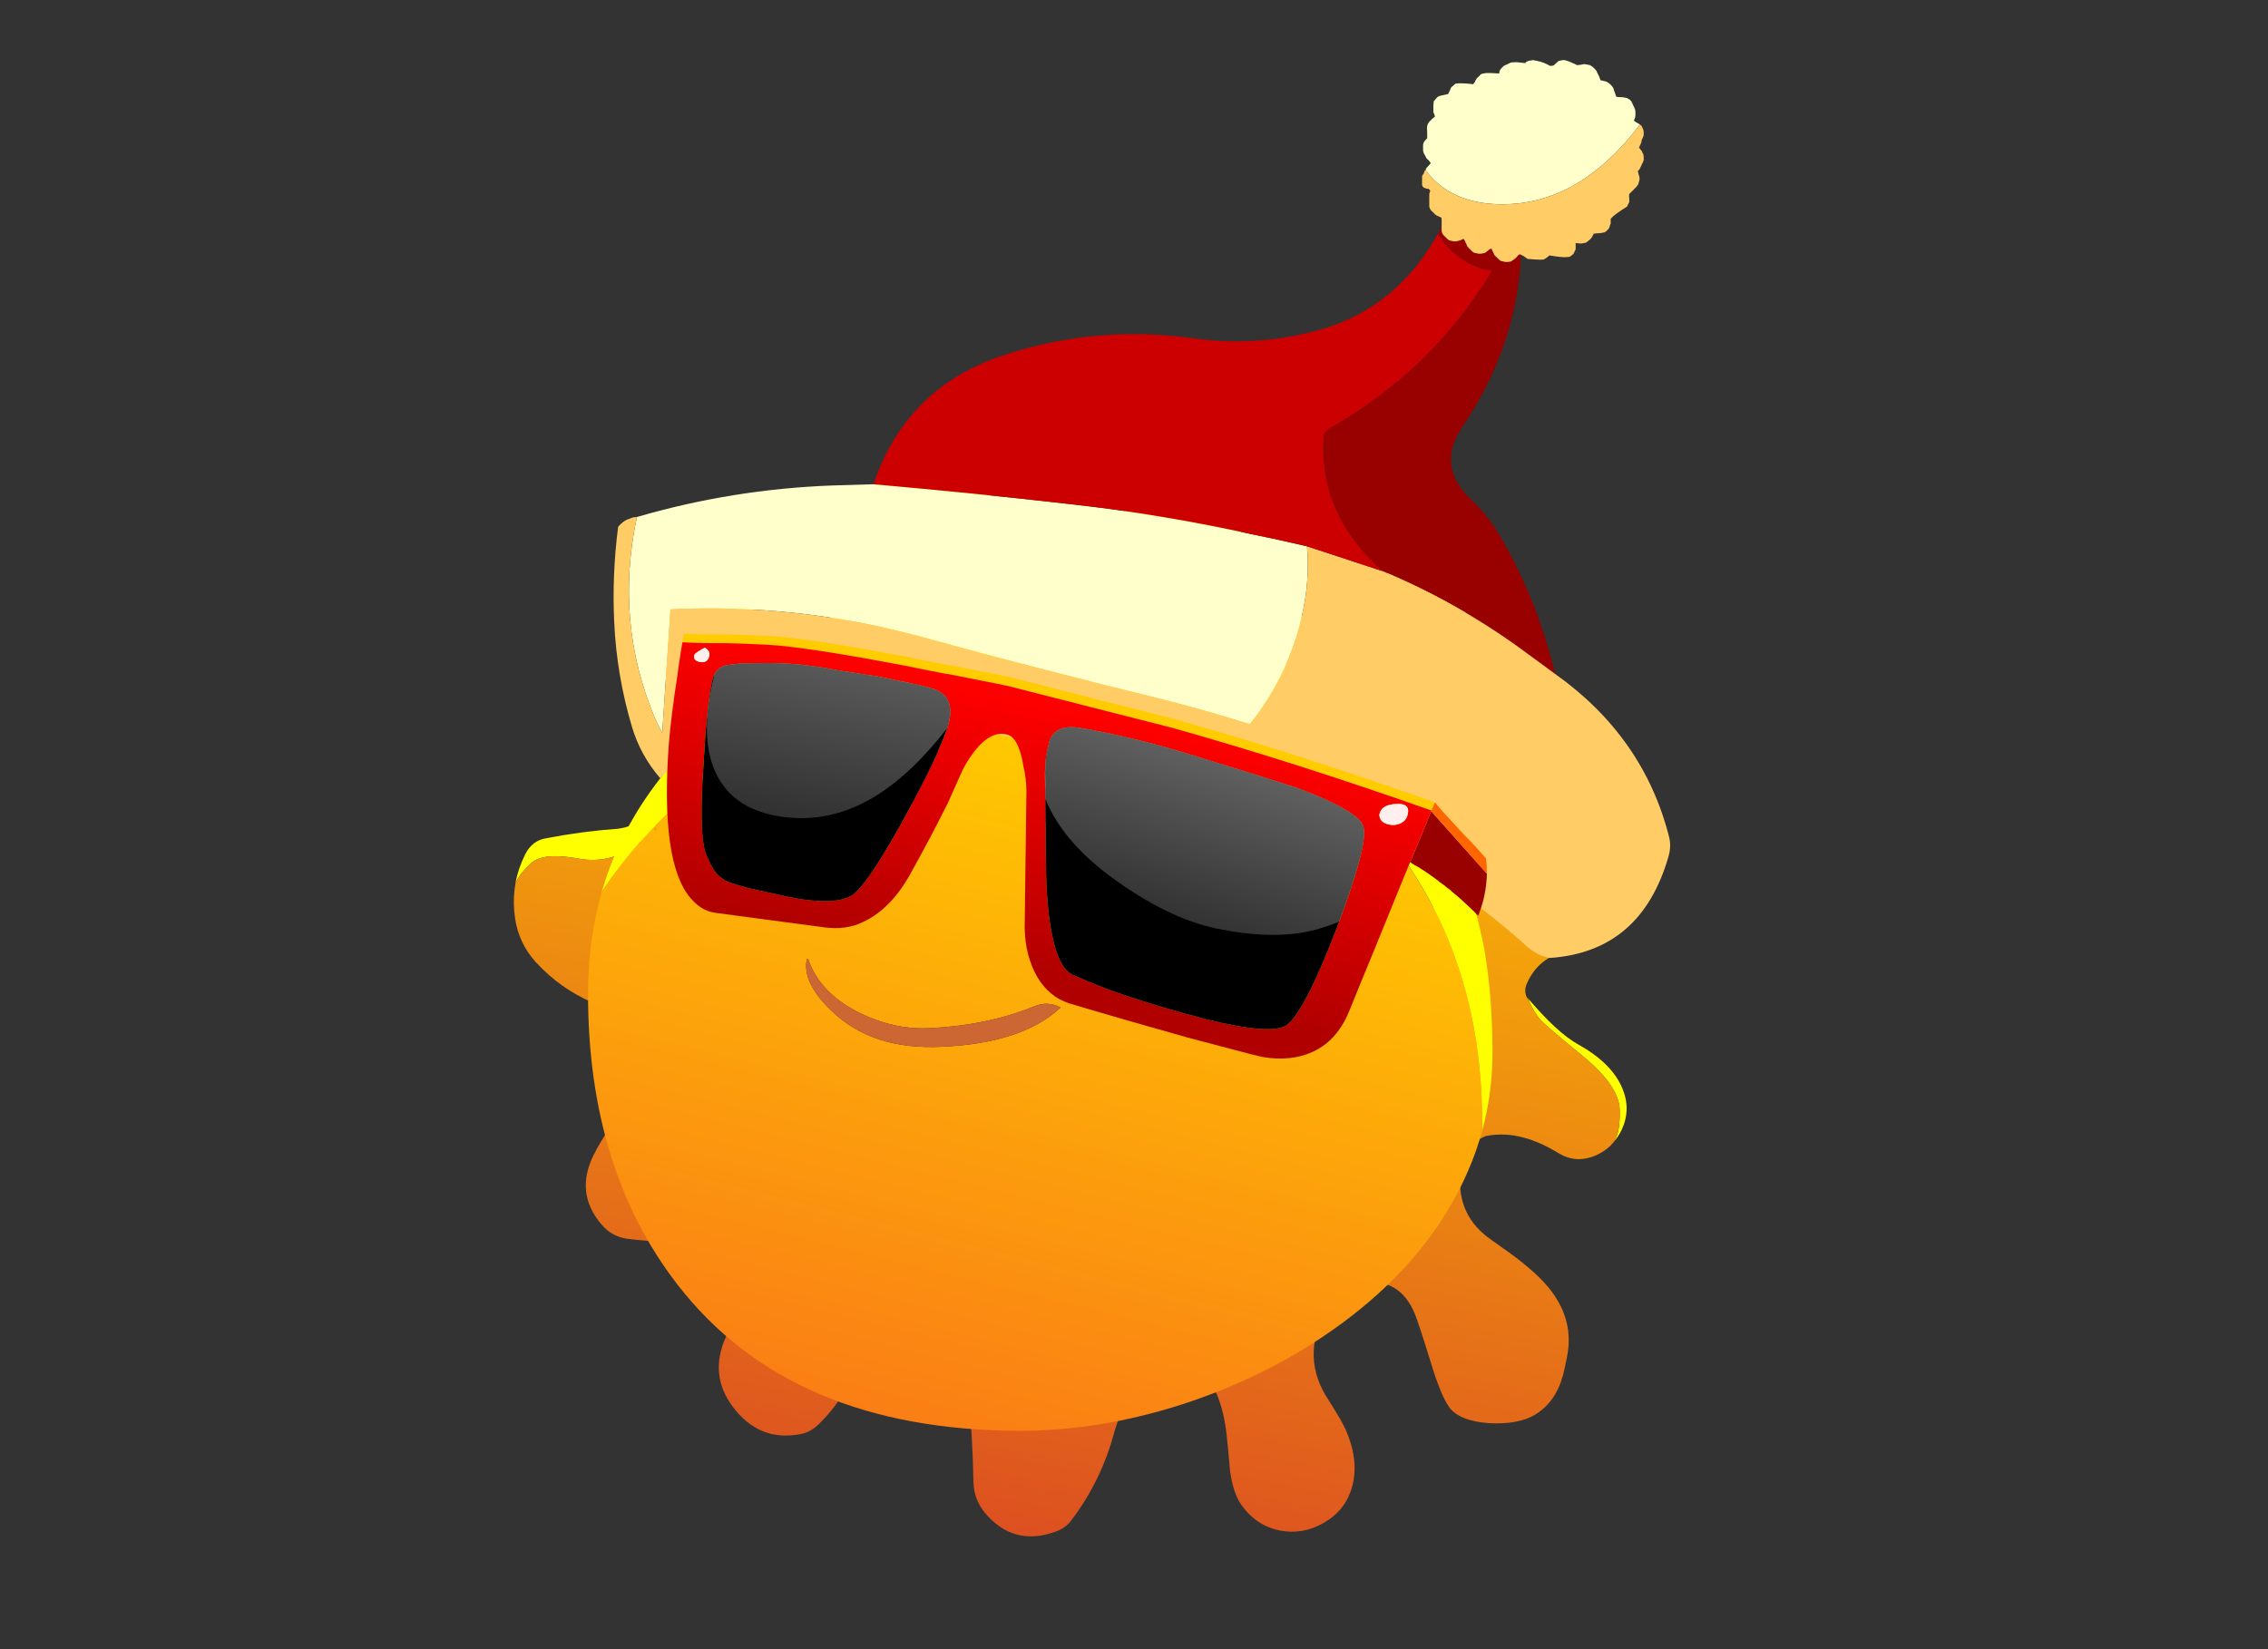 <svg height="400" preserveAspectRatio="none" viewBox="0 0 550 400" width="550" xmlns="http://www.w3.org/2000/svg" xmlns:xlink="http://www.w3.org/1999/xlink">
    <rect x="0" y="0" width="550" height="400" fill="#333333" stroke="none"/>
    <linearGradient id="Gradient_1" gradientUnits="userSpaceOnUse" spreadMethod="pad" x1="159.412" x2="115.787" y1="20.7" y2="267.5">
        <stop offset="0" stop-color="#fc0"/>
        <stop offset="1" stop-color="#db4a22"/>
    </linearGradient>
    <linearGradient id="Gradient_2" gradientUnits="userSpaceOnUse" spreadMethod="pad" x1="99.05" x2="68.05" y1="22.725" y2="156.575">
        <stop offset="0" stop-color="#fc0"/>
        <stop offset="1" stop-color="#fa7a16"/>
    </linearGradient>
    <linearGradient id="Gradient_3" gradientUnits="userSpaceOnUse" spreadMethod="pad" x1="64.25" x2="64.25" y1="38.35" y2="3.25">
        <stop offset="0" stop-color="#b00000"/>
        <stop offset="1" stop-color="#fd0000"/>
    </linearGradient>
    <linearGradient id="lg1">
        <stop offset="0" stop-color="#fff" stop-opacity=".486"/>
        <stop offset="1" stop-color="#fff" stop-opacity=".149"/>
    </linearGradient>
    <linearGradient id="Gradient_4" gradientUnits="userSpaceOnUse" spreadMethod="pad" x1="18.95" x2="18.95" xlink:href="#lg1" y1="-15.025" y2="30.225"/>
    <linearGradient id="Gradient_5" gradientUnits="userSpaceOnUse" spreadMethod="pad" x1="67.312" x2="62.688" xlink:href="#lg1" y1="-7.675" y2="32.775"/>
    <g transform="matrix(.965 0 0 1.031 124.6 107.45)">
        <g>
            <g id="S_mbolo_2_0_Layer0_0_FILL">
                <path d="m4.35 98.85q3.047-2.596 11.75-1.1 8.752 1.546 16.05-4.15 7.35-5.646 7.35-15.9 0-2.45-.2-4.5-.3 6.1-3.5 11.35-3.15 5.4-9.65 6.2-8.95.6-17.8 2.2-3.8.5-5.55 3.95-1.722 3.244-2.4 6.7.954-2.151 3.95-4.75m250.6 32.15q1.536 3.066 2.85 4.5 1.348 1.501 10.6 8.55 9.311 7.105 9.5 12.75.184 5.641-1.6 7.75 1.268-1.325 2.15-3.05 2.35-4.8.1-9.75-2.65-5.85-10.95-10.2-5.45-2.8-12.95-11.15.85 1.25.75 1.15-.246-.258-.45-.55m-15.65-90.75q-2.107-6.198-9.35-8.3-7.249-2.096-13.45-.9-6.15 1.197-13.75 6.6l-4.35 2.95q-4.9 3.45-10.55 2.25-4.351-.795-5.25-5.75-.856-4.919 0-9.95.916-4.981-.75-10.65-1.671-5.665-6.6-6.7-11.8-2.75-20.8 5.35-6.2 5.5-11.8 11.5-5.85 6.45-13.55 4.1-1.9-.65-2.9-2.1-5-7.45-6.75-16.6-1.1-5.65-5.55-9.4-3.95-3.2-8.95-2.55-10.35 1.1-14.3 11.45-3.9 10-6.7 20.15-2.05 7.45-6.95 13-2.15 2.4-5.25 1.5-7.8-2.25-13.25-8.7-3-3.55-6.6-6-3-2-6.2.1 2.8-.748 4.95 1.4 2.15 2.198 5.65 7.5 3.5 5.35 5.75 7.3 3.55 3 7.5 3 8.7 0 13.15-7.1 2.85-4.55 5.35-15.7 2.65-11.7 4.75-15.65 3.85-7.15 11.45-7.15 3.9 0 6.35 5.1 1.5 3.1 4.1 11.3 2.75 7.55 6.35 11.25 5.05 5.1 13.35 5.1 5.7 0 10.7-3.7 3.3-2.5 7.85-8.15 5.1-6.45 7-8.15 4-3.7 8.1-3.7 2.696.002 4.55 3.75 1.86 3.744 1.65 15.45-.1 7 2.2 11.1 3.25 5.6 9.65 5.6 4.65 0 17.55-7.7 12.895-7.745 19-7.65 6.163.086 9.3 1.9 3.181 1.863 4.8 7.75 1.627 5.897-2.65 12.5-4.284 6.596-5.75 9.35 6.545-8.995 9.8-14.45 3.313-5.412 1.15-11.6m12.85 51.1q11.641 2.357 20.05 6.7 8.419 4.337 8 10.4-.273 3.933-1.9 5.8.361-.234.7-.5.8-.75 1.15-1.7 3.55-9.6-3.75-17.25-1.55-1.6-3.85-2.65-16.1-7.5-33.9-9.9-5.05-.85-9.2-4.2-.7-.6-2.85-3 2.45 8.45 9 11.7 3.95 2 16.55 4.6z" fill="#ff0"/>
                <path d="m272.2 98.05q-8.409-4.343-20.05-6.7-12.6-2.6-16.55-4.6-6.55-3.25-9-11.7-2.55-2.8 1.5-8.45.1-.15.25-.3 1.466-2.754 5.75-9.35 4.277-6.603 2.65-12.5-1.619-5.887-4.8-7.75-3.137-1.814-9.3-1.9-6.105-.095-19 7.65-12.9 7.7-17.55 7.7-6.4 0-9.65-5.6-2.3-4.1-2.2-11.1.21-11.706-1.65-15.45-1.854-3.748-4.55-3.75-4.1 0-8.1 3.7-1.9 1.7-7 8.15-4.55 5.65-7.85 8.15-5 3.7-10.7 3.7-8.3 0-13.35-5.1-3.6-3.7-6.35-11.25-2.6-8.2-4.1-11.3-2.45-5.1-6.35-5.1-7.6 0-11.45 7.15-2.1 3.95-4.75 15.65-2.5 11.15-5.35 15.7-4.45 7.1-13.15 7.1-3.95 0-7.5-3-2.25-1.95-5.75-7.3-3.5-5.302-5.65-7.5-2.15-2.148-4.95-1.4h-.05q-6.25 3.7-8 10.95-1 3.95-.3 7.9 1.9 10.65 1.95 21.65 0 .55 0 1.1.2 2.05.2 4.5 0 10.254-7.35 15.9-7.298 5.696-16.05 4.15-8.703-1.496-11.75 1.1-2.996 2.599-3.95 4.75-.15.874-.25 1.75-.35 3.05.15 6.35.9 5.95 5.2 10.4 6.05 6.2 14.3 9.55 9.2 3.75 11.5 13.25 1.6 6.55-3.1 11.4-4.85 5.1-8.2 11.3-4.65 8.9 2 16.2 2.55 2.85 6.4 3.4 9.7 1.15 19.75.55 4.95-.2 8.1 3.1.95 1 .95 2.25.1 9.05-3.95 17.3-4.15 8.7 1.6 16.1 6.8 8.7 17.5 6.6 2.35-.5 4.25-2.25 4.4-3.95 7.6-9.45.9-1.5 2.25-2.65 8.75-7.15 20.15-4.7 6.85 1.55 7.55 8.55 1.15 10.95 1.35 21.8.1 4.1 2.85 7.25 7.15 8 17.65 4.5 2.6-.8 4.05-2.65 7.55-9.25 10.85-20.8 2.7-9.05 10.5-13.65 4.5-2.6 9.6-1.15 3.55 1 5.8 6.2 1.75 4.1 2.35 9.45.3 2.55.85 8.4.8 5.1 2.75 7.75 3.7 5 9.8 6.15 5.75 1 10.85-1.75 5.4-2.8 7.15-8.2 2-6.2-1.45-13.65-1.05-2.25-4.3-7-7.2-10.1-.75-20.9 2.55-4.3 7.3-6 4.95-1.8 8.95-.05 4.05 1.75 6.15 6.65.95 2.15 4.15 11.85 2.35 7.2 4.4 9.95 2.55 3.35 10.2 3.85 7.15.3 11.25-1.9 4.25-2.35 6.25-6.8 1.05-2.2 2-7.1 1.7-8.15-3.9-15.2-3.35-4.2-10.75-9.2l-4.5-3q-8.5-5.55-7.7-15.2.9-4.5 3.95-7.7 1.05-1.05 2.65-1.5 4.6-.8 9.3.4 4.1 1 8.85 3.7 4.25 2.4 9.05.6 2.25-.9 3.9-2.35.053-.048.1-.1.246-.229.45-.5.127-.079.2-.2 1.784-2.109 1.6-7.75-.189-5.645-9.5-12.75-9.252-7.049-10.6-8.55-1.314-1.434-2.85-4.5-1.396-1.851-.3-4 3.25-6.7 11.45-7.65 5.5-.9 10-3.6 1.137-.682 2.2-1.5 1.627-1.867 1.9-5.8.419-6.063-8-10.4m-99.6-48.9q15.3 5.8 28.35 15.15 14.45 10.3 23.05 25.7 8.95 15.9 8.05 34.05-.85 17.35-7.45 33.05-2.4 5.4-5.4 10.2-9.65 15.25-24.1 25.55-15 10.65-32.65 15.35-11.4 3.2-23.05 3.45-3.75.15-7.5-.05-18.15-.55-35.4-6.2-15.2-5-28.7-13.85-14.1-9.35-23.55-23.45-10.05-15.05-10.95-33-.9-17.1 3.65-33.75 4.65-17 15.75-30.6 10.95-13.25 26.7-20.55 14.7-6.8 30.7-8.5 9.85-1.2 19.7-1 5.7.1 11.4.65 16.1 2.05 31.4 7.8z" fill="url(#Gradient_1)"/>
            </g>
        </g>
    </g>
    <g transform="matrix(1.262 0 0 1.348 142.6 145.1)">
        <g>
            <g id="Copia_de_S_mbolo_1_0_Layer0_0_FILL">
                <path d="m171.8 94.25q0 .85 0 1.65 2-6.9 2-14.15 0-10-1.55-18.5-.85-4.15-2.05-8.05-2.1-6.55-5.3-12.5-9.55-17.1-30.5-30.8-20.25-11.9-44.1-11.9-15.25 0-30.8 4.5-16.25 4.7-29.15 13.35-21.35 14.4-27.7 34.95 7.4-10.35 18.2-18.7 14.15-10.95 32.45-16.75 17.75-5.6 36.9-5.6 11.85 0 25.35 4.95 14.7 5.4 26.65 15.15 29.6 24.1 29.6 62.4z" fill="#ff0"/>
                <path d="m171.8 95.9q0-.8 0-1.65 0-38.3-29.6-62.4-11.95-9.75-26.65-15.15-13.5-4.95-25.35-4.95-19.15 0-36.9 5.6-18.3 5.8-32.45 16.75-10.8 8.35-18.2 18.7-2.65 8.65-2.65 18.4 0 31.45 17.15 52.25 21.75 26.35 66 26.35 15.15 0 31-4.75 16.15-4.9 29.25-13.6 14.05-9.3 21.85-21.4 4.4-6.85 6.55-14.15m-48.75-63.2q3.328 5.067 3.45 11.25.08 1.992-.2 4.1-.3 2-1.9 3.3-.169.125-.35.2-1.549 1.02-3.35.75-2.05-.3-3.3-1.9-1.3-1.7-1-3.7.65-4.8-1.75-8.55v-.05q-2.1-3.3-5.8-4.55h-.1q-3.55-1.3-6.8 0-2.872 1.22-4.6 4.05-.467.766-.85 1.65-.631 1.374-1.9 2.15-.398.257-.9.45-1.95.75-3.8-.05-1.9-.85-2.65-2.8-.75-1.9.1-3.8.05-.1.1-.2 3.55-7.95 10.75-10.7 6.6-2.75 13.8-.25l.05.05q7 2.35 11 8.6m-7.75 27.55q-.45-.25-.45-.8 0-.55.45-1.05.45-.4 1.15-.5.6-.1 1.05.2.45.35.45.9 0 .55-.45.95-.45.4-1.05.5-.7.1-1.15-.2m4.85-1.85q0-.75.7-1.4.6-.6 1.5-.75.85-.1 1.55.3.6.45.6 1.15 0 .75-.6 1.4-.7.65-1.55.75-.9.15-1.5-.3-.7-.45-.7-1.15m-3.15 5.05q0-.35.35-.7.35-.35.8-.45.45-.05.8.2.35.25.35.6 0 .4-.35.75-.35.35-.8.4-.45.1-.8-.15-.35-.25-.35-.65m-31.3 10q2.65-1.05 5.1.2-7.3 6.4-22.75 7.05-13.5.65-21.35-6.55-5.6-5.05-4.65-9.2 0-.05.25 0 2.7 7.25 12.7 10.8 5.3 1.9 10.95 1.6 10.95-.55 19.75-3.9m38.8-12.5q.35.3.35.7 0 .45-.35.8-.4.35-.9.45-.5.05-.9-.2-.35-.25-.35-.7 0-.4.35-.8.4-.3.9-.35.5-.1.9.1m2.95-4.45q0-.35.25-.6.25-.25.7-.3.4-.05.75.1.25.15.25.5 0 .4-.25.65-.35.3-.75.35-.45.05-.7-.15-.25-.15-.25-.55m-62.75-32.15q.05.05.1.1 3.773 3.674 4.6 9.5-.005.061 0 .1.2 1.6-.8 2.95-.5.65-1.15 1-.075.046-.15.1-.598.312-1.35.4-1.65.25-2.95-.75-1.35-1.05-1.55-2.65-.45-3.1-2.35-5.05l-.05-.05q-1.65-1.7-3.85-1.95-.05 0-.1 0-2.05-.3-3.6.8-.1 0-.1.05-1.183.854-1.85 2.3-.311.741-.5 1.65-.05.15-.1.3-.35 1.6-1.7 2.55-.184.118-.4.2-1.21.661-2.6.4-1.65-.35-2.55-1.7-.95-1.4-.6-3 .3-1.55.8-2.95 1.55-4.1 4.95-6.35 4-2.95 9.3-2.2h-.1q5 .5 8.65 4.25m-23.85 22.25q.35.3.35.65 0 .35-.35.6-.3.2-.7.15-.45-.05-.75-.4-.3-.3-.3-.65 0-.3.3-.55.3-.25.75-.15.4 0 .7.35m1.8-3.9q.4.45.4.9 0 .55-.4.8-.4.25-1 .15-.6-.05-.95-.45-.4-.4-.4-.9 0-.5.4-.75.35-.3.95-.2.6.05 1 .45m-29.55-1.55q.05-.05.05.8v.05l-.55-.6q.1 0 .5-.25m17.1.15q-.25-.25-.25-.6 0-.3.25-.45.3-.15.65-.1.4.05.65.3.2.2.2.55 0 .3-.2.5-.25.15-.65.1-.35-.05-.65-.3m7.5.1q.6.6.6 1.3 0 .65-.6 1-.6.45-1.35.3-.8-.1-1.4-.7-.6-.55-.6-1.25 0-.65.6-1.05.6-.35 1.4-.25.75.1 1.35.65m-3.35 3.6q.4-.2.8-.15.5.1.85.4.35.35.35.75 0 .4-.35.6-.35.2-.85.15-.4-.05-.8-.4-.3-.3-.3-.7 0-.4.3-.65z" fill="url(#Gradient_2)"/>
                <path d="m35.15 44.85q-.4-.05-.8.15-.3.25-.3.65 0 .4.3.7.4.35.8.4.5.05.85-.15.35-.2.35-.6 0-.4-.35-.75-.35-.3-.85-.4m3.15-2.15q0-.7-.6-1.3-.6-.55-1.35-.65-.8-.1-1.4.25-.6.4-.6 1.05 0 .7.6 1.25.6.6 1.4.7.75.15 1.35-.3.6-.35.6-1m-8.35-2q0 .35.25.6.3.25.65.3.4.05.65-.1.2-.2.2-.5 0-.35-.2-.55-.25-.25-.65-.3-.35-.05-.65.1-.25.15-.25.45m13.1 2.9q0-.45-.4-.9-.4-.4-1-.45-.6-.1-.95.2-.4.25-.4.75 0 .5.4.9.35.4.95.45.6.1 1-.15.4-.25.4-.8m-1.85 3.65q0-.35-.35-.65-.3-.35-.7-.35-.45-.1-.75.15-.3.25-.3.55 0 .35.3.65.3.35.75.4.4.05.7-.15.35-.25.35-.6m23.6-22.8q-.05-.05-.1-.1-3.65-3.75-8.65-4.25h.1q-5.3-.75-9.3 2.2-3.4 2.25-4.95 6.35-.5 1.4-.8 2.95-.35 1.6.6 3 .9 1.35 2.55 1.7 1.39.261 2.6-.4.216-.082.4-.2 1.35-.95 1.7-2.55.05-.15.1-.3.189-.909.5-1.65.667-1.446 1.85-2.3 0-.05.1-.05 1.55-1.1 3.6-.8.05 0 .1 0 2.2.25 3.85 1.95l.05.05q1.9 1.95 2.35 5.05.2 1.6 1.55 2.65 1.3 1 2.95.75.752-.088 1.35-.4.075-.054.15-.1.65-.35 1.15-1 1-1.35.8-2.95-.005-.039 0-.1-.827-5.826-4.6-9.5m62.9 31.45q-.25.25-.25.6 0 .4.25.55.25.2.7.15.4-.05.75-.35.25-.25.25-.65 0-.35-.25-.5-.35-.15-.75-.1-.45.05-.7.3m-2.85 5.75q0-.4-.35-.7-.4-.2-.9-.1-.5.05-.9.35-.35.4-.35.8 0 .45.35.7.4.25.9.2.5-.1.9-.45.35-.35.35-.8m-34.05 12q-2.45-1.25-5.1-.2-8.8 3.35-19.75 3.9-5.65.3-10.95-1.6-10-3.55-12.7-10.8-.25-.05-.25 0-.95 4.15 4.65 9.2 7.85 7.2 21.35 6.55 15.45-.65 22.75-7.05m26.55-10.9q-.35.35-.35.7 0 .4.35.65.35.25.8.15.45-.05.8-.4.35-.35.35-.75 0-.35-.35-.6-.35-.25-.8-.2-.45.1-.8.45m3.5-5.75q-.7.65-.7 1.4 0 .7.7 1.15.6.45 1.5.3.85-.1 1.55-.75.6-.65.6-1.4 0-.7-.6-1.15-.7-.4-1.55-.3-.9.15-1.5.75m-6 2.45q0 .55.45.8.45.3 1.15.2.6-.1 1.05-.5.45-.4.45-.95 0-.55-.45-.9-.45-.3-1.05-.2-.7.1-1.15.5-.45.5-.45 1.05m11.65-15.5q-.122-6.183-3.45-11.25-4-6.25-11-8.6l-.05-.05q-7.2-2.5-13.8.25-7.2 2.75-10.75 10.7-.05.1-.1.2-.85 1.9-.1 3.8.75 1.95 2.65 2.8 1.85.8 3.8.05.502-.193.9-.45 1.269-.776 1.9-2.15.383-.884.85-1.65 1.728-2.83 4.6-4.05 3.25-1.3 6.8 0h.1q3.7 1.25 5.8 4.55v.05q2.4 3.75 1.75 8.55-.3 2 1 3.7 1.25 1.6 3.3 1.9 1.801.27 3.35-.75.181-.075.35-.2 1.6-1.3 1.9-3.3.28-2.108.2-4.1z" fill="#c63"/>
            </g>
        </g>
    </g>
    <g transform="translate(148.8 14.55)">
        <g>
            <g id="S_mbolo_9_0_Layer0_0_FILL">
                <path d="m135.7 176.75q0 .05-.15.1.4.05.65.1-.25-.2-.5-.2z" fill="#fff"/>
                <path d="m160.45 182.05q-2.6-1.6-5.4-2.8l-.65-.25v.25q3.3 1.3 6.05 2.8m45.5-138.6q-.35.15-.65.3-.5.15-1 .25-.25 0-.5 0-.6-.1-1.15-.25-.25-.15-.5-.35-.2-.2-.35-.4-.2-.15-.4-.35-.2-.2-.3-.4-.15-.15-.2-.35-.05-.2-.1-.4 0-.15 0-.35 0-.3 0-.5l-.9 1.5q4.15 6.95 12 8.85.5.1 1.05.2-14.45 24.05-39.6 38.3-1.1.65-1.2 2.1-1.15 18.45 14.25 32.35 18.95 7.9 35.5 20.25 3.15 2.35 6.4 4.7-4.05-17.15-12.7-32.35-3.2-5.75-7.7-9.95-8.55-8.1-2-17.75 13.2-19.6 14.15-41.6-.1-.05-.15-.1-.25 0-.4.1-.15.1-.25.25-.15.2-.35.4-.15.2-.4.35-.45.35-.95.65-.4.05-.75.1-.25 0-.5 0-.55-.1-1.15-.25-.25-.15-.45-.35-.2-.2-.4-.4-.2-.15-.4-.35-.15-.2-.35-.4-.05-.15-.15-.35-.05-.2-.15-.35-.1-.2-.2-.4-.05-.2-.15-.4-.15 0-.3.1-.25.1-.45.3-.25.2-.5.4-.1.1-.25.2-.2.1-.35.1-.4.1-.75.15-.25 0-.5 0-.6-.1-1.15-.25-.25-.15-.5-.35-.2-.2-.35-.4-.2-.15-.4-.35-.2-.2-.35-.4-.1-.15-.15-.35-.05-.2-.15-.35-.1-.2-.2-.4-.1-.2-.15-.35-.1-.2-.25-.4-.1 0-.2.05z" fill="#900"/>
                <path d="m167.3 133.05q1.5-7.5.85-15.1-6.75-1.6-13.5-2.95-21.65-4.8-43.65-7.25-24-2.75-48-4.85-5 .15-9.95.3-24.25.9-47.4 7.65-5.45 25.5 4.4 48.85.75 1.75 1.75 3.5l2-29.95q30.6-1.5 60.65 6.6 29.2 8.05 58.75 15.25 10.6 2.7 21.1 6 9.9-12.45 13-28.05m76.5-124.05q-.25 0-.5-.05-.05 0-.15-.05-.05-.15-.1-.25-.15-.4-.25-.75-.05-.2-.15-.4-.05-.2-.1-.35-.05-.2-.15-.4-.1-.2-.25-.35-.15-.2-.35-.4-.2-.2-.4-.35-.3-.2-.6-.4-.5-.1-1-.25-.25-.05-.5-.1 0-.15-.05-.25-.15-.4-.3-.75-.1-.2-.2-.4-.1-.2-.2-.4-.05-.15-.15-.35-.1-.2-.25-.35-.15-.2-.35-.4-.2-.2-.4-.35-.3-.2-.6-.4-.5-.1-1-.2-.25-.05-.5-.05-.4.05-.75.15-.2.05-.4.05-.25.05-.5.05-.55-.3-1.15-.55-.85-.4-1.75-.65-.2-.05-.45-.05-.4.05-.75.15-.2.05-.4.1-.15.15-.35.3-.2.15-.4.35-.15.15-.35.35-.25.15-.5.15-.25.05-.5 0-.4-.2-.75-.4-.75-.35-1.55-.6-.95-.25-1.95-.4v.05q-.4.1-.75.1-.3.1-.65.25-.15.15-.35.35-.9-.1-1.75-.2-.5-.05-1 0-.4 0-.75.1-.2.05-.35.15-.2.1-.4.2-.45.2-.9.4-.15.15-.35.35-.2.2-.4.4-.1.15-.2.35-.1.2-.15.4 0 .15 0 .35-.25 0-.5 0-1.25-.1-2.5-.1-.7.05-1.4.25-.2.15-.35.35-.2.2-.4.4-.2.15-.35.35-.15.2-.25.4-.1.15-.15.35-.1.2-.25.35-.1.15-.25.3-.3-.1-.6-.1-1.25-.15-2.5-.15-.6 0-1.15.1-.2.15-.35.3-.2.15-.4.35-.2.15-.35.35-.1.2-.15.4-.05.15-.15.35-.1.2-.2.4-.1.15-.15.35-.55.15-1.1.25-.4.05-.75.15-.35.1-.65.25-.2.15-.35.35-.2.2-.35.4-.15.15-.3.35-.05.2-.05.4-.05.35-.05.75 0 .15 0 .35 0 .2 0 .4 0 .15 0 .35 0 .2 0 .4.05.15.15.35.1.2.15.4.05.15.05.35-.25.2-.5.4-.2.15-.35.35-.2.2-.4.4-.2.15-.3.4-.15.15-.2.35-.2.55-.15 1.1.05.4.05.75 0 .4 0 .75 0 .2 0 .4 0 .15 0 .35-.2.2-.4.4-.2.15-.3.4-.15.15-.2.35-.05.15-.1.35 0 .2 0 .4 0 .2 0 .35 0 .2 0 .4 0 .2 0 .35.05.2.1.4.05.2.15.35.1.2.2.4.1.2.2.35.1.2.2.4.2.2.4.35.15.2.35.4.15.2.25.35-.1.2-.25.35-.2.25-.35.4-.2.2-.4.4-.1.2-.2.4-.05.05-.05.15.8 1.15 1.8 2.15 6.05 6.15 16.85 6.15 17.1 0 30.8-16.15 1.35-1.55 2.55-3.2-.3-.2-.6-.35-.5-.25-.85-.55-.05-.05.05-.25.1-.2.15-.35.1-.2.1-.4.05-.2.05-.35 0-.2 0-.4 0-.2 0-.35 0-.2-.05-.4 0-.2-.1-.35-.05-.2-.15-.4-.1-.2-.2-.4-.05-.15-.15-.35-.1-.2-.2-.4-.1-.15-.15-.35-.2-.2-.4-.35-.3-.2-.6-.4-.5-.1-1-.2-.5-.05-1-.05z" fill="#ffc"/>
                <path d="m186.4 123.95-18.25-6q.65 7.6-.85 15.1-3.1 15.6-13 28.05-10.5-3.3-21.1-6-29.55-7.2-58.75-15.25-30.05-8.1-60.65-6.6l-2 29.95q-1-1.75-1.75-3.5-9.85-23.35-4.4-48.85-.4 0-.75.05-.6.15-1.1.4-.55.15-1.05.45-.45.3-.85.65-.45.4-.8.85-1.5 11.6-.95 23.1.6 13.05 4.35 25.55 2.05 6.8 6.8 12.3l10.9-11q19.1-2.9 38.45-2.4 25 .7 49.5 5.9 22.5 4.9 44.25 12.3l.65.25q14.75 3.95 28.6 10.45 20.6 9.7 37.55 25.05 2.75 2.55 5.85 3.05 22.1-1.5 28.75-24.55.75-2.55.15-4.85-6.2-24.3-27.65-39.5-3.25-2.35-6.4-4.7-16.55-12.35-35.5-20.25m63.4-105.7q0-.2 0-.35 0-.2 0-.4 0-.2-.05-.35 0-.2-.1-.4-.1-.2-.2-.4-.1-.15-.15-.35-.2-.2-.4-.35-1.2 1.65-2.55 3.2-13.7 16.15-30.8 16.15-10.8 0-16.85-6.15-1-1-1.8-2.15l-.05.05q-.1.05-.2.15-.05.2-.1.35-.1.15-.1.3l-.05.1q-.2.2-.3.4-.05.15-.05.35 0 .35 0 .75 0 .35 0 .75 0 .2 0 .35.05.2.1.4.2.2.4.35.35.15.75.25.15 0 .35 0 .1.1.2.2.1.15.2.3-.1.2-.15.4-.05.2-.1.35 0 .6 0 1.15 0 .35 0 .75 0 .35 0 .75 0 .2 0 .35.05.2.1.4.05.2.2.35.1.2.3.4.2.2.4.35.15.2.35.4.25.2.5.35.55.2 1.05.5.1.1.1.25 0 .6 0 1.15 0 .35 0 .75 0 .1 0 .25 0 .2 0 .5 0 .2 0 .35.05.2.1.4.05.2.2.35.1.2.3.4.2.2.4.35.15.2.35.4.25.2.5.35.55.15 1.15.25.25 0 .5 0 .5-.1 1-.25.3-.15.65-.3.1-.05.2-.05.15.2.25.4.05.15.15.35.1.2.2.4.1.15.15.35.05.2.15.35.15.2.35.4.2.2.4.35.15.2.35.4.25.2.5.35.55.15 1.15.25.25 0 .5 0 .35-.05.75-.15.15 0 .35-.1.15-.1.25-.2.25-.2.5-.4.2-.2.45-.3.15-.1.3-.1.1.2.15.4.1.2.2.4.1.15.15.35.1.2.15.35.2.2.35.4.2.2.4.35.2.2.4.4.2.2.45.35.6.15 1.15.25.25 0 .5 0 .35-.05.75-.1.5-.3.95-.65.25-.15.4-.35.2-.2.35-.4.1-.15.25-.25.15-.1.4-.1.05.05.15.1.3.15.6.3.25.15.5.35.25.2.5.35 1.6.15 3.15.2.35 0 .75-.05.25-.15.5-.3.25-.15.5-.35.2-.15.35-.35 1.45.25 2.9.4 1 .1 2-.05.3-.15.6-.4.2-.15.4-.35.05-.15.15-.35.1-.2.2-.4.1-.15.15-.35 0-.2 0-.4 0-.15 0-.35 0-.2 0-.4 0-.15 0-.35.5.05 1 .1.25 0 .5 0 .35-.05.75-.15.2 0 .35-.1.4-.3.75-.6.2-.2.4-.4.1-.15.25-.35.1-.2.2-.4.1-.15.15-.35.35-.05.65-.1.5-.05 1-.05.35-.05.75-.15.2 0 .35-.1.15-.1.3-.2.2-.2.45-.45.15-.15.25-.35.1-.15.15-.35.05-.2.1-.4.1-.15.15-.35 0-.2 0-.4 0-.15 0-.35 0-.2 0-.4.65-.7 1.5-1.3.7-.5 1.45-1 .55-.3 1.05-.7.05-.15.15-.35.1-.2.2-.4.1-.15.15-.35 0-.2 0-.4 0-.15 0-.35 0-.2-.05-.4 0-.15 0-.35 0-.2.05-.4.35-.35.75-.75.2-.15.35-.35.2-.2.4-.4.2-.15.35-.4.15-.15.25-.35.1-.15.15-.35.05-.2.1-.4.1-.15.1-.35.05-.2.05-.4 0-.15-.05-.35 0-.2-.1-.4-.05-.15-.1-.35-.05-.2-.1-.4-.05-.15-.05-.35.2-.2.4-.4.05-.15.15-.35.1-.2.2-.4.1-.15.15-.35.1-.2.2-.4.1-.15.15-.35.1-.2.15-.4 0-.15 0-.35 0-.2 0-.4 0-.15-.05-.35 0-.2-.1-.4-.1-.15-.2-.35-.1-.2-.15-.4-.2-.15-.35-.4-.15-.15-.3-.35.1-.15.15-.35.1-.2.2-.4.1-.2.15-.35.1-.2.1-.4.05-.2.05-.35.1-.2.2-.4.1-.2.15-.35.1-.2.15-.4z" fill="#fc6"/>
                <path d="m172.15 91.6q.1-1.45 1.2-2.1 25.15-14.25 39.6-38.3-.55-.1-1.05-.2-7.85-1.9-12-8.85-10.95 19.75-32.5 24.25-13.7 3.1-27.6 1-23.85-3.15-46.35 4.6-22.6 7.9-30.45 30.9 24 2.1 48 4.85 22 2.45 43.65 7.25 6.75 1.35 13.5 2.95l18.25 6q-15.4-13.9-14.25-32.35z" fill="#c00"/>
            </g>
        </g>
    </g>
    <g transform="matrix(2.002 .417 -.471 1.756 167.35 148.1)">
        <g>
            <g id="Gafas_de_sol_0_Layer1_0_FILL">
                <path d="m90.35 13.3q.25.1.6.25.2.05.45.15 1.5.6 2.9 1.35l.05.05q.6.25 1.15.6h.05q.3.15.55.35.05 0 .1.05.55.3 1.1.65.9.6 1.75 1.15.391.271.75.55.322-2.932-.3-5.75l-8.3-6.65z" fill="#900"/>
                <path d="m91.2 5.95.15-1.15q-17.45-2.65-32.4-3.8l-20.15-1q-.7 0-1.4 0l-4.55.05q-.25 0-.5 0-.65 0-1.2.05-2.6.05-4.95.05-10.05.2-14.9.8-1.15.15-2.4.4-1.75.3-3.65.7-3.3.8-5.25 1.15l.05.6q.021.291.05.55 1.929-.319 5.15-1.1 1.9-.4 3.65-.7 1.25-.25 2.4-.4 4.85-.6 14.9-.8 2.35 0 4.95-.05.55-.05 1.2-.05.25 0 .5 0l4.55-.05q.7 0 1.4 0l20.15 1q14.89 1.146 32.25 3.75z" fill="#fc0"/>
                <path d="m91.2 6.05v-.1q-17.36-2.604-32.25-3.75l-20.15-1q-.7 0-1.4 0l-4.55.05q-.25 0-.5 0-.65 0-1.2.05-2.6.05-4.95.05-10.05.2-14.9.8-1.15.15-2.4.4-1.75.3-3.65.7-3.221.781-5.15 1.1.081 1.141.2 2.25.1 1.15.25 2.3.45 4.95 1.15 9.35 2.65 15.55 7.2 19.35.2.15.4.3 1.1.85 2.35.95.25 0 .55 0l13.25-1.1.9-.15q1.15-.25 2.2-.9 3.4-2.3 4.75-7.95 1.3-5.7 2.2-10.65l.55-3.85q.2-1.75.85-3.45 1.3-3.5 3.45-3.2 1.05.15 2.2 2.55 0 .05.05.1.2.4.35.85.8 1.7 1.2 3.4l4 17.9q.45 1.8 1.2 3.35 1.6 3.2 3.85 4.5 1.1.65 2.4.8 6.15.6 14.65 1.25 3.65.2 7.7.45l1.4.05q1.7-.05 3.2-.6 4.75-1.8 5.4-7.85.312-2.904.9-7.9l1.35-12q.08-.551.15-1.15zm-7.45 3.65q.3.35.5 1.4.55 3.2-.25 12.4-1.1 12-2.75 14.4-1.25 1.85-9.6 1.5-1.1-.1-2.3-.15-5.4-.4-9.55-1.05-2.5-.45-4.6-.95-1.75-.4-3.4-4.05-1.45-3.05-2.85-8.45-.904-3.605-1.95-8-1.048-4.345-1.3-5.3-.202-.905-.35-1.9-.096-.945-.1-1.8-.15-2.7 2.75-3 2.85-.2 7.95 0 2.95.1 9.1.8 4.2.4 9.95 1.1.3.05.6.1 6.95 1.25 8.15 2.95m4.85-2.5q0 .85-.65 1.35-.5.4-1.2.4-.75 0-1.15-.5-.25-.35-.25-.7 0-1.25 1.65-1.7 1.6-.5 1.6 1.15m-58-3.55q1.85.4 2.35 2.45.3 1.1.1 3.2-.05.75-.2 1.65-.1.95-.25 1.95-.65 4-1.9 9.55-1.25 5.45-2.25 8.15-.65 1.75-1.2 2.35-.45.4-1.05.75-1.65.85-4.85 1.05-.2 0-.45 0-.9.05-2.15 0-.25 0-.5 0-.15 0-.3 0-1.25 0-2.9-.05-1.25-.1-2.05-.2-.65-.1-1-.3-.7-.25-1.5-1.15-.5-.6-1.1-1.5-.25-.35-.5-.95-1.2-2.75-2.55-10.4-1.45-7.8-1.65-11.45-.15-2 1.25-2.65.75-.3 1.6-.6.7-.2 1.35-.35 3.5-.95 6.5-1.2 1.65-.15 3.15-.15l4.95-.3q.1 0 .2 0 1.35 0 2.5 0 3.1-.05 4.4.15m-27.75.8q.75.3.75 1 0 1-.9 1-.85 0-.85-.75 0-.2.45-.7.4-.45.55-.55z" fill="url(#Gradient_3)"/>
                <path d="m3.6 5.45q0-.7-.75-1-.15.1-.55.55-.45.5-.45.7 0 .75.85.75.9 0 .9-1m84.35 3.1q.65-.5.65-1.35 0-1.65-1.6-1.15-1.65.45-1.65 1.7 0 .35.25.7.4.5 1.15.5.7 0 1.2-.4z" fill="#ffefef"/>
                <path d="m32.95 6.1q-.5-2.05-2.35-2.45-1.3-.2-4.4-.15-1.15 0-2.5 0-.1 0-.2 0l-4.95.3q-1.5 0-3.15.15-3 .25-6.5 1.2-.65.15-1.35.35-.85.3-1.6.6-1.4.65-1.25 2.65.2 3.65 1.65 11.45 1.35 7.65 2.55 10.4.25.6.5.95.6.9 1.1 1.5.8.9 1.5 1.15.35.2 1 .3.8.1 2.05.2 1.65.05 2.9.05.15 0 .3 0 .25 0 .5 0 1.25.05 2.15 0 .25 0 .45 0 3.2-.2 4.85-1.05.6-.35 1.05-.75.55-.6 1.2-2.35 1-2.7 2.25-8.15 1.25-5.55 1.9-9.55.15-1 .25-1.95.15-.9.2-1.65.2-2.1-.1-3.2m51.3 5q-.2-1.05-.5-1.4-1.2-1.7-8.15-2.95-.3-.05-.6-.1-5.75-.7-9.95-1.1-6.15-.7-9.1-.8-5.1-.2-7.95 0-2.9.3-2.75 3 .004.855.1 1.8.148.995.35 1.9.252.955 1.3 5.3 1.046 4.395 1.95 8 1.4 5.4 2.85 8.45 1.65 3.65 3.4 4.05 2.1.5 4.6.95 4.15.65 9.55 1.05 1.2.05 2.3.15 8.35.35 9.6-1.5 1.65-2.4 2.75-14.4.8-9.2.25-12.4z"/>
                <path d="m91.2 5.95v.1l8.3 6.65q-.224-.973-.55-1.95-.239-.188-.5-.4-.15-.1-.3-.25-.7-.55-1.4-1.1-.499-.348-1.3-.95-.801-.606-2.9-2.25l-1.2-1z" fill="#f60"/>
            </g>
        </g>
        <g>
            <g id="Gafas_de_sol_0_Layer0_0_FILL">
                <path d="m33.1 8.4q.085-1.439-.15-2.3-.5-2.05-2.35-2.45-1.3-.2-4.4-.15-1.15 0-2.5 0-.1 0-.2 0l-4.95.3q-1.5 0-3.15.15-3 .25-6.5 1.2-.65.15-1.35.35-.85.3-1.6.6-.973.452-1.2 1.55.108 9.326 3.75 13.6 2.75 3.25 7.35 3.25 6.35 0 11.05-5.2 3.514-3.901 6.2-10.9z" fill="url(#Gradient_4)"/>
                <path d="m84.05 23q.734-8.792.2-11.9-.2-1.05-.5-1.4-1.2-1.7-8.15-2.95-.3-.05-.6-.1-5.75-.7-9.95-1.1-6.15-.7-9.1-.8-5.1-.2-7.95 0-2.9.3-2.75 3-.007.849.15 2.15.217 1.354.3 1.75.129.443.85 3.3 3.181 4.955 9.7 8.3 7.9 4 13.9 4 6.55 0 10.8-2.2 1.479-.763 3.1-2.05z" fill="url(#Gradient_5)"/>
            </g>
        </g>
    </g>
</svg>
